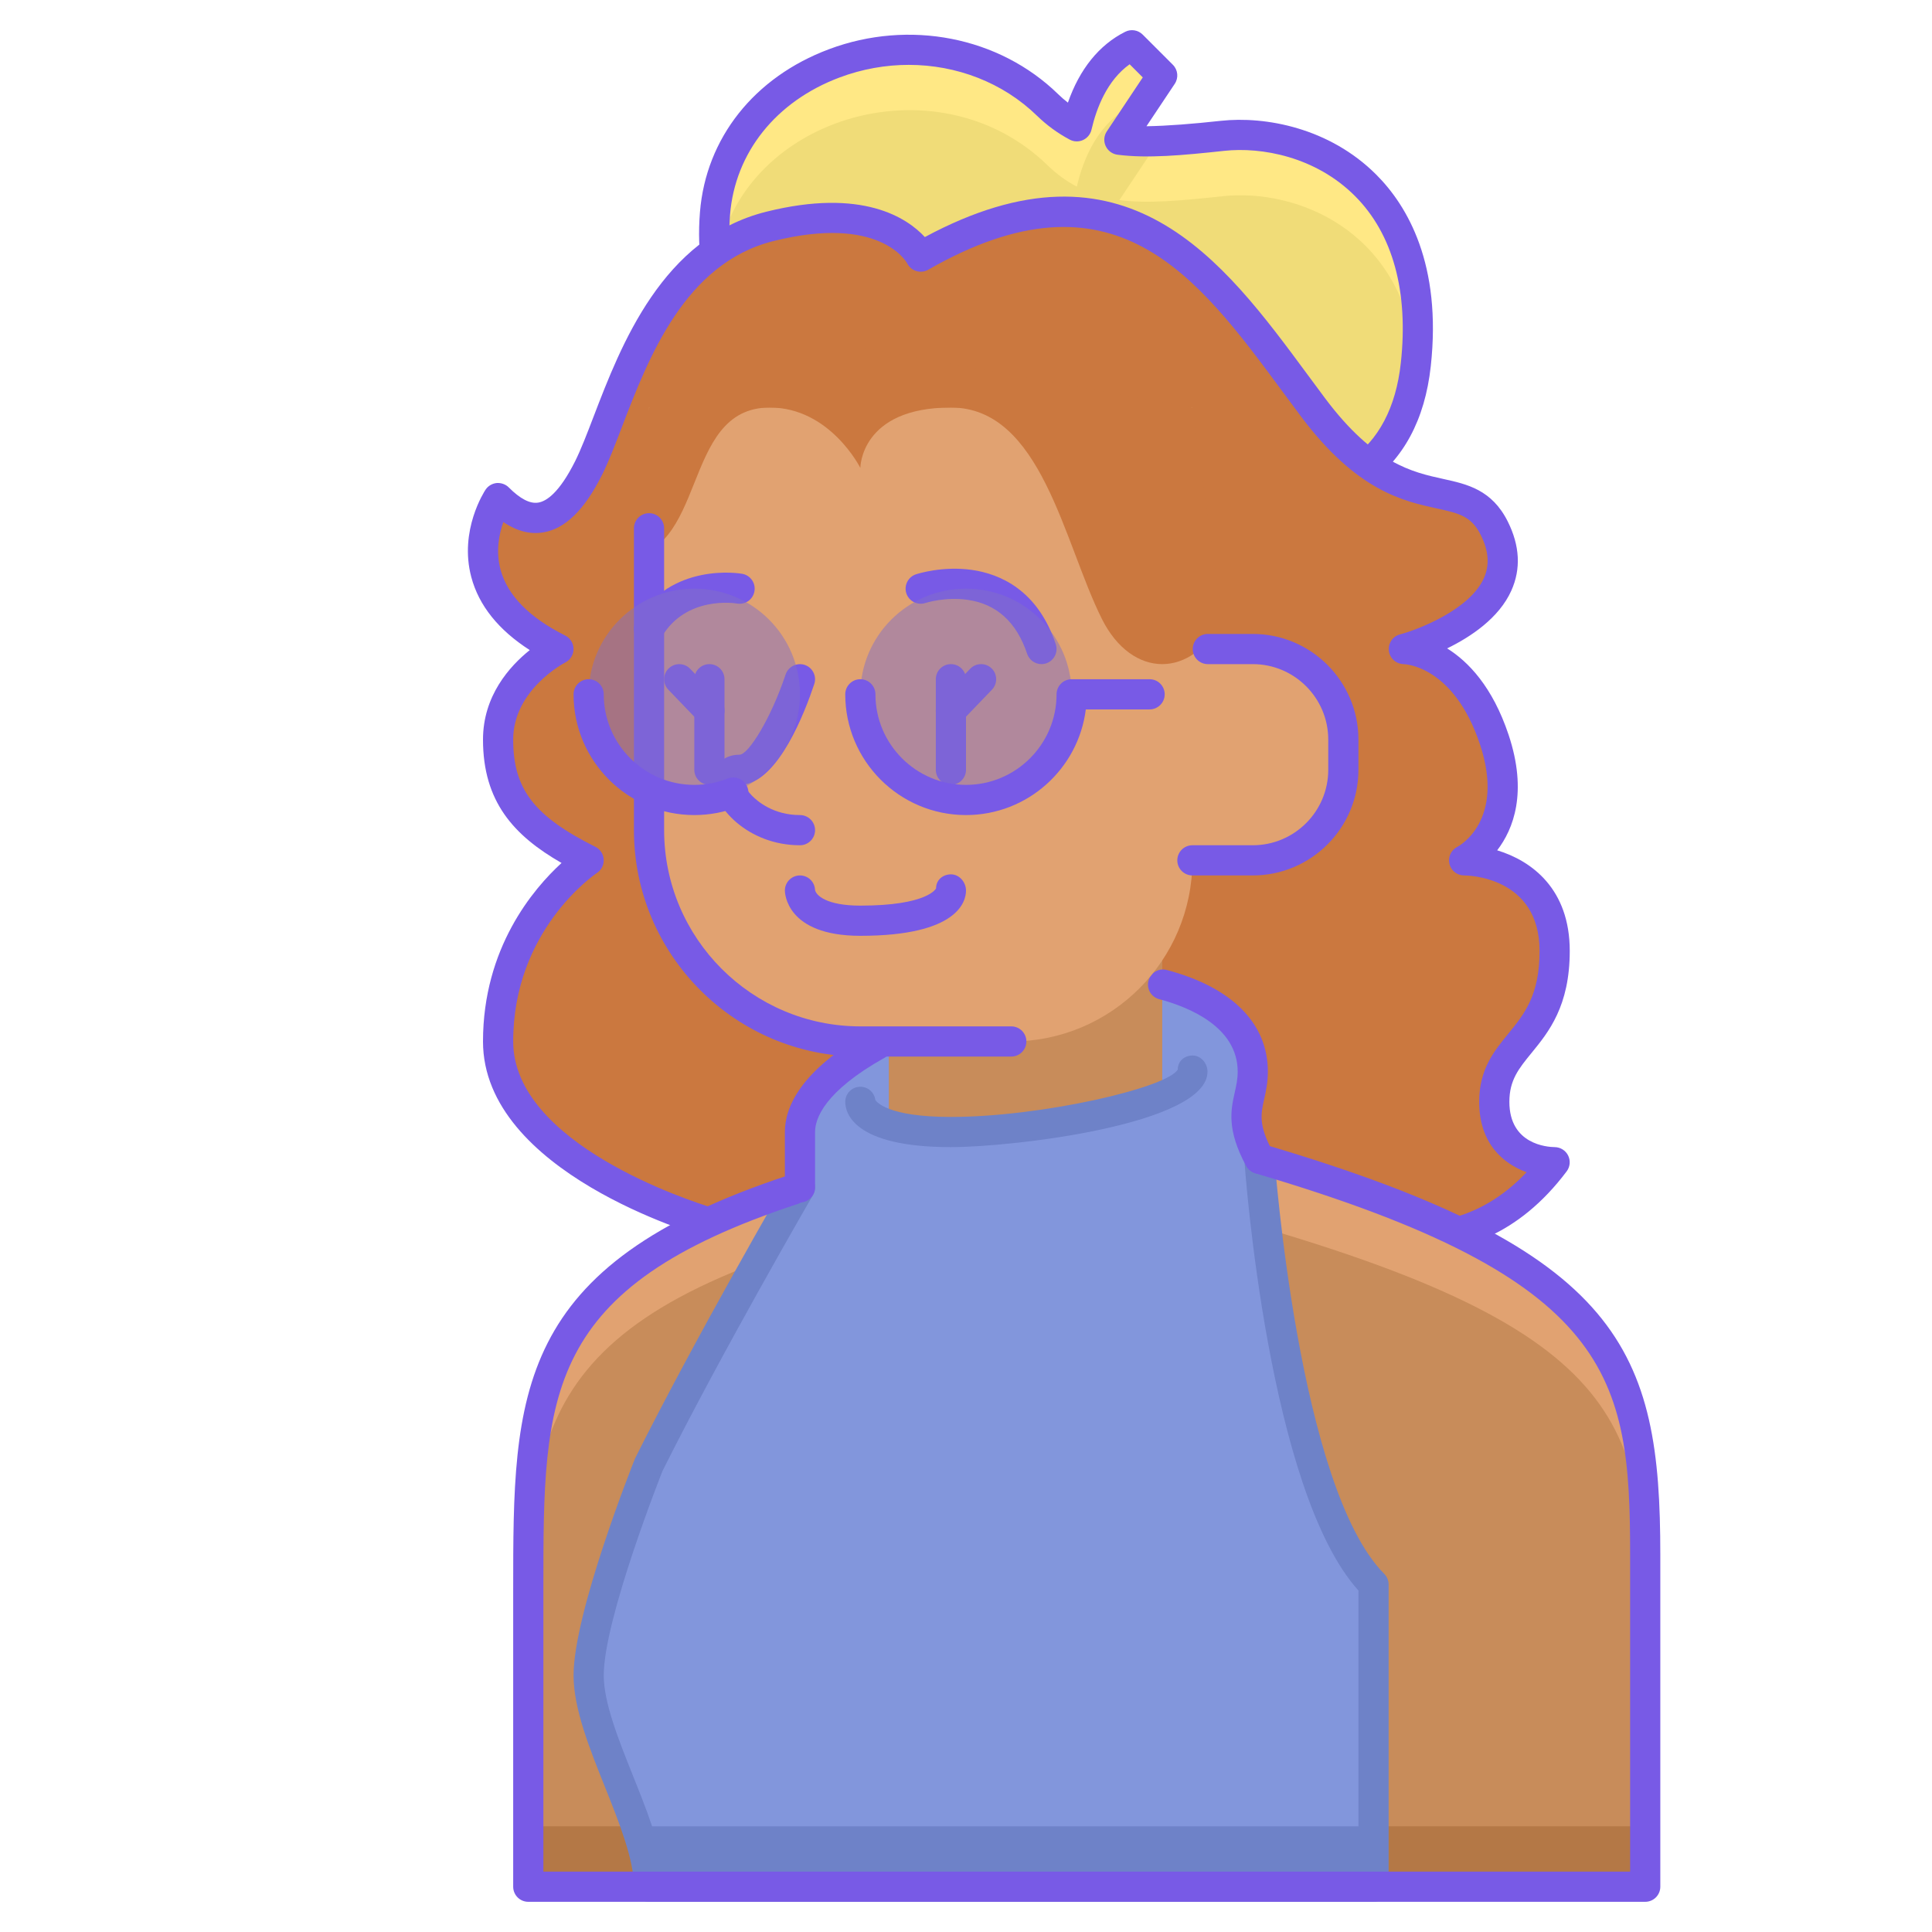<svg enable-background="new 0 0 64 64" height="512" viewBox="0 0 64 64" width="512" xmlns="http://www.w3.org/2000/svg"><path d="m40.5 4.5c-1.408.152-2.498.249-3.419.128l1.419-2.128-1-1c-1.12.56-1.612 1.747-1.829 2.683-.334-.178-.655-.402-.968-.707-3.779-3.678-10.607-1.468-11.017 3.592s3.843 6.167 3.843 6.167l11.907 3.1s6.804 1.771 7.465-4.256c.661-6.028-3.598-7.882-6.401-7.579z" fill="#f0dc78"/><path d="m37.081 6.628c.921.12 2.011.024 3.419-.128 2.43-.263 5.947 1.1 6.413 5.391.549-5.873-3.64-7.691-6.413-7.391-.801.087-1.491.149-2.114.17z" fill="#ffe885"/><path d="m34.703 5.476c.313.305.634.529.968.707.217-.936.709-2.123 1.829-2.683l.2.2.8-1.2-1-1c-1.12.56-1.612 1.747-1.829 2.683-.334-.178-.655-.402-.968-.707-3.779-3.678-10.607-1.468-11.017 3.592-.051.63-.029 1.199.047 1.712.645-4.849 7.265-6.91 10.97-3.304z" fill="#ffe885"/><path d="m41.573 17.081c-1.234 0-2.188-.242-2.264-.262l-11.906-3.101c-.047-.012-4.654-1.274-4.216-6.69.198-2.451 1.795-4.469 4.272-5.397 2.659-.997 5.64-.415 7.592 1.487.104.102.212.195.325.282.386-1.11 1.035-1.915 1.9-2.348.192-.096.425-.058.577.094l1 1c.169.169.194.433.062.631l-.937 1.405c.713-.012 1.528-.078 2.467-.18 1.466-.158 3.592.227 5.148 1.786 1.027 1.028 2.174 2.965 1.803 6.345-.195 1.777-.911 3.104-2.13 3.943-1.15.795-2.543 1.005-3.693 1.005zm-11.47-14.932c-.766 0-1.543.137-2.292.418-2.104.789-3.46 2.487-3.627 4.541-.369 4.564 3.316 5.602 3.473 5.644l11.905 3.101c.031.008 3.134.786 5.142-.601.967-.668 1.539-1.754 1.7-3.228.26-2.363-.265-4.275-1.516-5.528-1.308-1.311-3.103-1.633-4.334-1.499-1.395.15-2.54.256-3.537.128-.171-.022-.319-.132-.391-.289s-.057-.341.039-.484l1.191-1.788-.435-.435c-.745.531-1.098 1.45-1.264 2.167-.035.152-.139.278-.28.343-.144.064-.305.06-.443-.015-.402-.215-.756-.474-1.081-.789-1.13-1.101-2.666-1.686-4.25-1.686zm10.397 2.351h.01z" fill="#785ae6"/><path d="m30.5 8.5s-1-2-5-1-5 6-6 8-2 2-3 1c0 0-2 3 2 5 0 0-2 1-2 3s1 3 3 4c0 0-3 2-3 6s7 6 7 6h21s4 2 7-2c0 0-2 0-2-2s2-2 2-5-3-3-3-3 2-1 1-4-3-3-3-3 4.414-1.172 3-4c-1-2-3 0-6-4s-6-9-13-5z" fill="#cb783f"/><path d="m46.883 41.488c-1.215 0-2.166-.352-2.488-.488h-20.895c-.047 0-.093-.007-.138-.02-.3-.085-7.362-2.153-7.362-6.48 0-3.095 1.663-5.054 2.602-5.913-1.586-.91-2.602-2.034-2.602-4.087 0-1.451.882-2.431 1.549-2.965-1.036-.665-1.687-1.477-1.937-2.419-.411-1.545.436-2.839.472-2.894.083-.125.218-.205.367-.221.14-.011.297.037.402.145.376.376.702.55.978.503.266-.043.693-.316 1.222-1.373.191-.383.387-.892.612-1.48.904-2.357 2.271-5.92 5.714-6.781 3.199-.8 4.68.212 5.258.838 6.671-3.585 9.86.74 12.681 4.562l.582.785c1.622 2.163 2.889 2.441 3.907 2.665.792.174 1.611.354 2.14 1.411.401.803.44 1.573.117 2.291-.408.906-1.336 1.526-2.125 1.912.7.437 1.504 1.271 2.035 2.862.636 1.907.16 3.126-.378 3.827 1.145.347 2.404 1.279 2.404 3.332 0 1.83-.701 2.688-1.264 3.378-.427.523-.736.901-.736 1.622 0 1.411 1.252 1.497 1.503 1.5.188.002.36.11.444.279.083.169.065.37-.047.521-1.613 2.15-3.516 2.688-5.017 2.688zm-23.31-1.488h20.927c.076 0 .153.019.223.052.139.069 3.235 1.543 5.848-1.221-.775-.28-1.571-.952-1.571-2.331 0-1.077.489-1.676.962-2.255.534-.654 1.038-1.271 1.038-2.745 0-2.472-2.397-2.5-2.5-2.5-.231 0-.434-.159-.486-.385-.054-.226.056-.459.263-.562.062-.032 1.591-.87.749-3.395-.861-2.586-2.464-2.656-2.531-2.658-.249-.007-.458-.194-.487-.441-.029-.246.124-.478.364-.542.615-.164 2.313-.82 2.782-1.862.196-.436.163-.903-.101-1.431-.315-.631-.722-.72-1.46-.882-1.117-.245-2.647-.581-4.493-3.042l-.587-.791c-2.883-3.905-5.607-7.597-11.765-4.074-.119.068-.263.085-.393.044-.13-.039-.237-.129-.3-.249-.042-.079-.938-1.62-4.435-.744-2.938.734-4.143 3.875-5.022 6.169-.235.613-.438 1.143-.651 1.569-.584 1.169-1.224 1.794-1.956 1.913-.433.071-.875-.044-1.317-.342-.14.392-.258.964-.093 1.575.231.853.952 1.587 2.143 2.183.169.085.275.257.275.446.001.188-.105.362-.274.447-.017.009-1.725.896-1.725 2.554 0 1.638.687 2.534 2.724 3.553.159.079.264.238.274.415.012.178-.072.349-.22.447-.113.077-2.778 1.915-2.778 5.585 0 3.391 5.888 5.291 6.573 5.5z" fill="#785ae6"/><path d="m38.5 28.5v9.254h.001c14.999 3.876 15.999 6.895 15.999 13.746v11h-37s0-5.505 0-9.818c0-7.182-.055-11.182 11.945-14.182v-4z" fill="#c88c5a"/><path d="m17.5 62.5h37s0-.611 0-2h-37z" fill="#b47846"/><path d="m38.501 37.754-.001 2h.001c14.999 3.876 15.999 6.895 15.999 13.746 0-.633 0-1.29 0-2 0-6.851-1-9.87-15.999-13.746z" fill="#e1a271"/><path d="m29.445 40.5v-2c-12 3-11.945 7-11.945 14.182v2c0-7.182-.055-11.182 11.945-14.182z" fill="#e1a271"/><path d="m41.719 38.386c-.812-1.503-.219-1.886-.219-2.886 0-1.572-1.396-2.463-3-2.883v3.688c-1.611.67-4.826 1.195-7 1.195-.961 0-1.612-.103-2.055-.242v-2.758h-.188c-2.308 1.244-2.756 2.34-2.756 3v1.833s-3 5.167-5 9.167c0 0-2 5-2 7s2 5 2 7h24v-10.011c-3.001-3.01-3.782-14.103-3.782-14.103z" fill="#8296dc"/><path d="m45.5 63h-24c-.276 0-.5-.224-.5-.5 0-.903-.49-2.129-.964-3.314-.51-1.273-1.036-2.589-1.036-3.686 0-2.072 1.953-6.978 2.036-7.186 2.001-4.006 5.001-9.181 5.031-9.232.139-.241.445-.32.684-.182.239.139.32.445.182.684-.03.052-3.016 5.2-4.985 9.14-.004.01-1.948 4.895-1.948 6.776 0 .903.49 2.129.964 3.314.435 1.085.881 2.201 1.003 3.186h23.033v-9.312c-2.976-3.295-3.748-13.814-3.78-14.268-.02-.275.188-.515.464-.534.246-.025.515.188.534.464.008.109.802 10.941 3.637 13.786.092.094.145.221.145.353v10.011c0 .276-.224.5-.5.5z" fill="#6e82c8"/><path d="m21.067 60.5c.248.719.433 1.406.433 2h24v-2z" fill="#6e82c8"/><path d="m26.5 39.833c-.276 0-.5-.224-.5-.5v-1.833c0-.802.488-2.031 2.813-3.333.24-.134.546-.05.681.192.135.241.049.546-.192.681-2.003 1.121-2.302 2.022-2.302 2.46v1.833c0 .276-.224.5-.5.5z" fill="#785ae6"/><path d="m41.719 38.886c-.178 0-.35-.095-.44-.263-.651-1.207-.505-1.86-.376-2.438.05-.223.097-.434.097-.685 0-1.489-1.629-2.144-2.6-2.401-.268-.071-.426-.345-.355-.611.071-.267.343-.43.611-.355 2.156.571 3.344 1.767 3.344 3.367 0 .361-.064.65-.121.904-.113.503-.194.866.28 1.744.131.243.04.546-.203.678-.075.04-.156.06-.237.06z" fill="#785ae6"/><path d="m31.5 38c-3.248 0-3.5-1.148-3.5-1.5 0-.276.224-.5.5-.5.254 0 .464.189.496.436.038.064.407.564 2.504.564 2.997 0 7.162-.964 7.515-1.57 0-.276.217-.465.492-.465.276 0 .493.259.493.535 0 1.748-6.451 2.5-8.5 2.5zm-2.5-1.502v.002c0-.001 0-.001 0-.002z" fill="#6e82c8"/><path d="m54.5 63h-37c-.276 0-.5-.224-.5-.5v-9.817c0-6.515 0-10.754 9.126-13.754.261-.089.546.057.631.318.087.263-.056.545-.318.631-8.439 2.775-8.439 6.303-8.439 12.707v9.415h36v-10.5c0-5.892-.551-9.129-12.372-12.62-.265-.078-.416-.356-.338-.621.079-.265.36-.413.621-.338 11.851 3.5 13.089 6.825 13.089 13.579v11c0 .276-.224.5-.5.5z" fill="#785ae6"/><path d="m21.5 13.5v14c0 3.866 3.134 7 7 7h5c3.314 0 6-2.686 6-6h2c1.657 0 3-1.343 3-3v-1c0-1.657-1.343-3-3-3h-2v-8z" fill="#e1a271"/><path d="m40.5 20.5c-1 2-3 2-4 0-1.265-2.53-2-7-5-7s-3 2-3 2-1-2-3-2c-3 0-2 5-5 5l1-5 7-2 11 2z" fill="#cb783f"/><g fill="#785ae6"><path d="m41.5 29h-2c-.276 0-.5-.224-.5-.5s.224-.5.5-.5h2c1.379 0 2.5-1.121 2.5-2.5v-1c0-1.379-1.121-2.5-2.5-2.5h-1.489c-.276 0-.5-.224-.5-.5s.224-.5.5-.5h1.489c1.93 0 3.5 1.57 3.5 3.5v1c0 1.93-1.57 3.5-3.5 3.5z"/><path d="m31.5 26c-.276 0-.5-.224-.5-.5v-3c0-.276.224-.5.5-.5s.5.224.5.5v3c0 .276-.224.5-.5.5z"/><path d="m23.5 26c-.276 0-.5-.224-.5-.5v-3c0-.276.224-.5.5-.5s.5.224.5.5v3c0 .276-.224.5-.5.5z"/><path d="m26.5 28c-1.738 0-2.893-1.292-2.893-2.146 0-.242.089-.461.249-.615.114-.11.317-.239.644-.239.289 0 1.034-1.186 1.525-2.658.089-.262.372-.401.633-.316.262.088.403.371.316.633-.321.964-1.174 3.155-2.327 3.331.042.094.123.223.258.363.188.194.718.647 1.595.647.276 0 .5.224.5.5s-.224.5-.5.5z"/><path d="m28.5 31c-2.472 0-2.5-1.438-2.5-1.5 0-.276.224-.5.5-.5.269 0 .487.211.499.476.029.183.378.524 1.501.524 2.23 0 2.506-.565 2.508-.571 0-.276.22-.465.496-.465s.496.26.496.536c0 .352-.252 1.5-3.5 1.5zm-1.5-1.5h.01z"/><path d="m31.5 24.041c-.125 0-.249-.046-.347-.14-.199-.191-.205-.508-.014-.707l1-1.041c.191-.198.508-.205.707-.014s.205.508.014.707l-1 1.041c-.097.102-.229.154-.36.154z"/><path d="m23.5 24.041c-.131 0-.263-.052-.36-.153l-1-1.041c-.191-.199-.186-.516.014-.707.201-.191.516-.185.707.014l1 1.041c.191.199.186.516-.014.707-.098.093-.222.139-.347.139z"/><path d="m34.5 22c-.209 0-.404-.133-.475-.342-.35-1.05-1.013-1.651-1.971-1.788-.738-.107-1.391.102-1.396.104-.261.087-.545-.054-.633-.316-.087-.262.055-.545.316-.633.035-.011.876-.286 1.854-.146.938.134 2.182.67 2.779 2.462.087.262-.055.545-.316.633-.053.018-.105.026-.158.026z"/><path d="m21.5 21.326c-.088 0-.176-.022-.256-.07-.237-.142-.315-.449-.174-.686 1.162-1.947 3.42-1.58 3.516-1.562.271.047.454.306.406.578-.047.272-.302.454-.577.407-.077-.015-1.684-.257-2.485 1.089-.094.157-.26.244-.43.244z"/><path d="m33.5 35h-5c-4.136 0-7.5-3.364-7.5-7.5v-10c0-.276.224-.5.5-.5s.5.224.5.5v10c0 3.584 2.916 6.5 6.5 6.5h5c.276 0 .5.224.5.5s-.224.5-.5.5z"/></g><circle cx="32" cy="23" fill="#826ec8" opacity=".5" r="3.5"/><circle cx="23" cy="23" fill="#826ec8" opacity=".5" r="3.5"/><g fill="#785ae6"><path d="m32 27c-2.206 0-4-1.794-4-4 0-.276.224-.5.5-.5s.5.224.5.5c0 1.654 1.346 3 3 3s3-1.346 3-3c0-.276.224-.5.5-.5h2.582c.276 0 .5.224.5.5s-.224.5-.5.5h-2.113c-.247 1.971-1.933 3.5-3.969 3.5z"/><path d="m23 27c-2.206 0-4-1.794-4-4 0-.276.224-.5.5-.5s.5.224.5.5c0 1.654 1.346 3 3 3 .383 0 .756-.071 1.107-.211.255-.1.547.023.649.28s-.023.547-.28.649c-.469.187-.966.282-1.476.282z"/></g></svg>